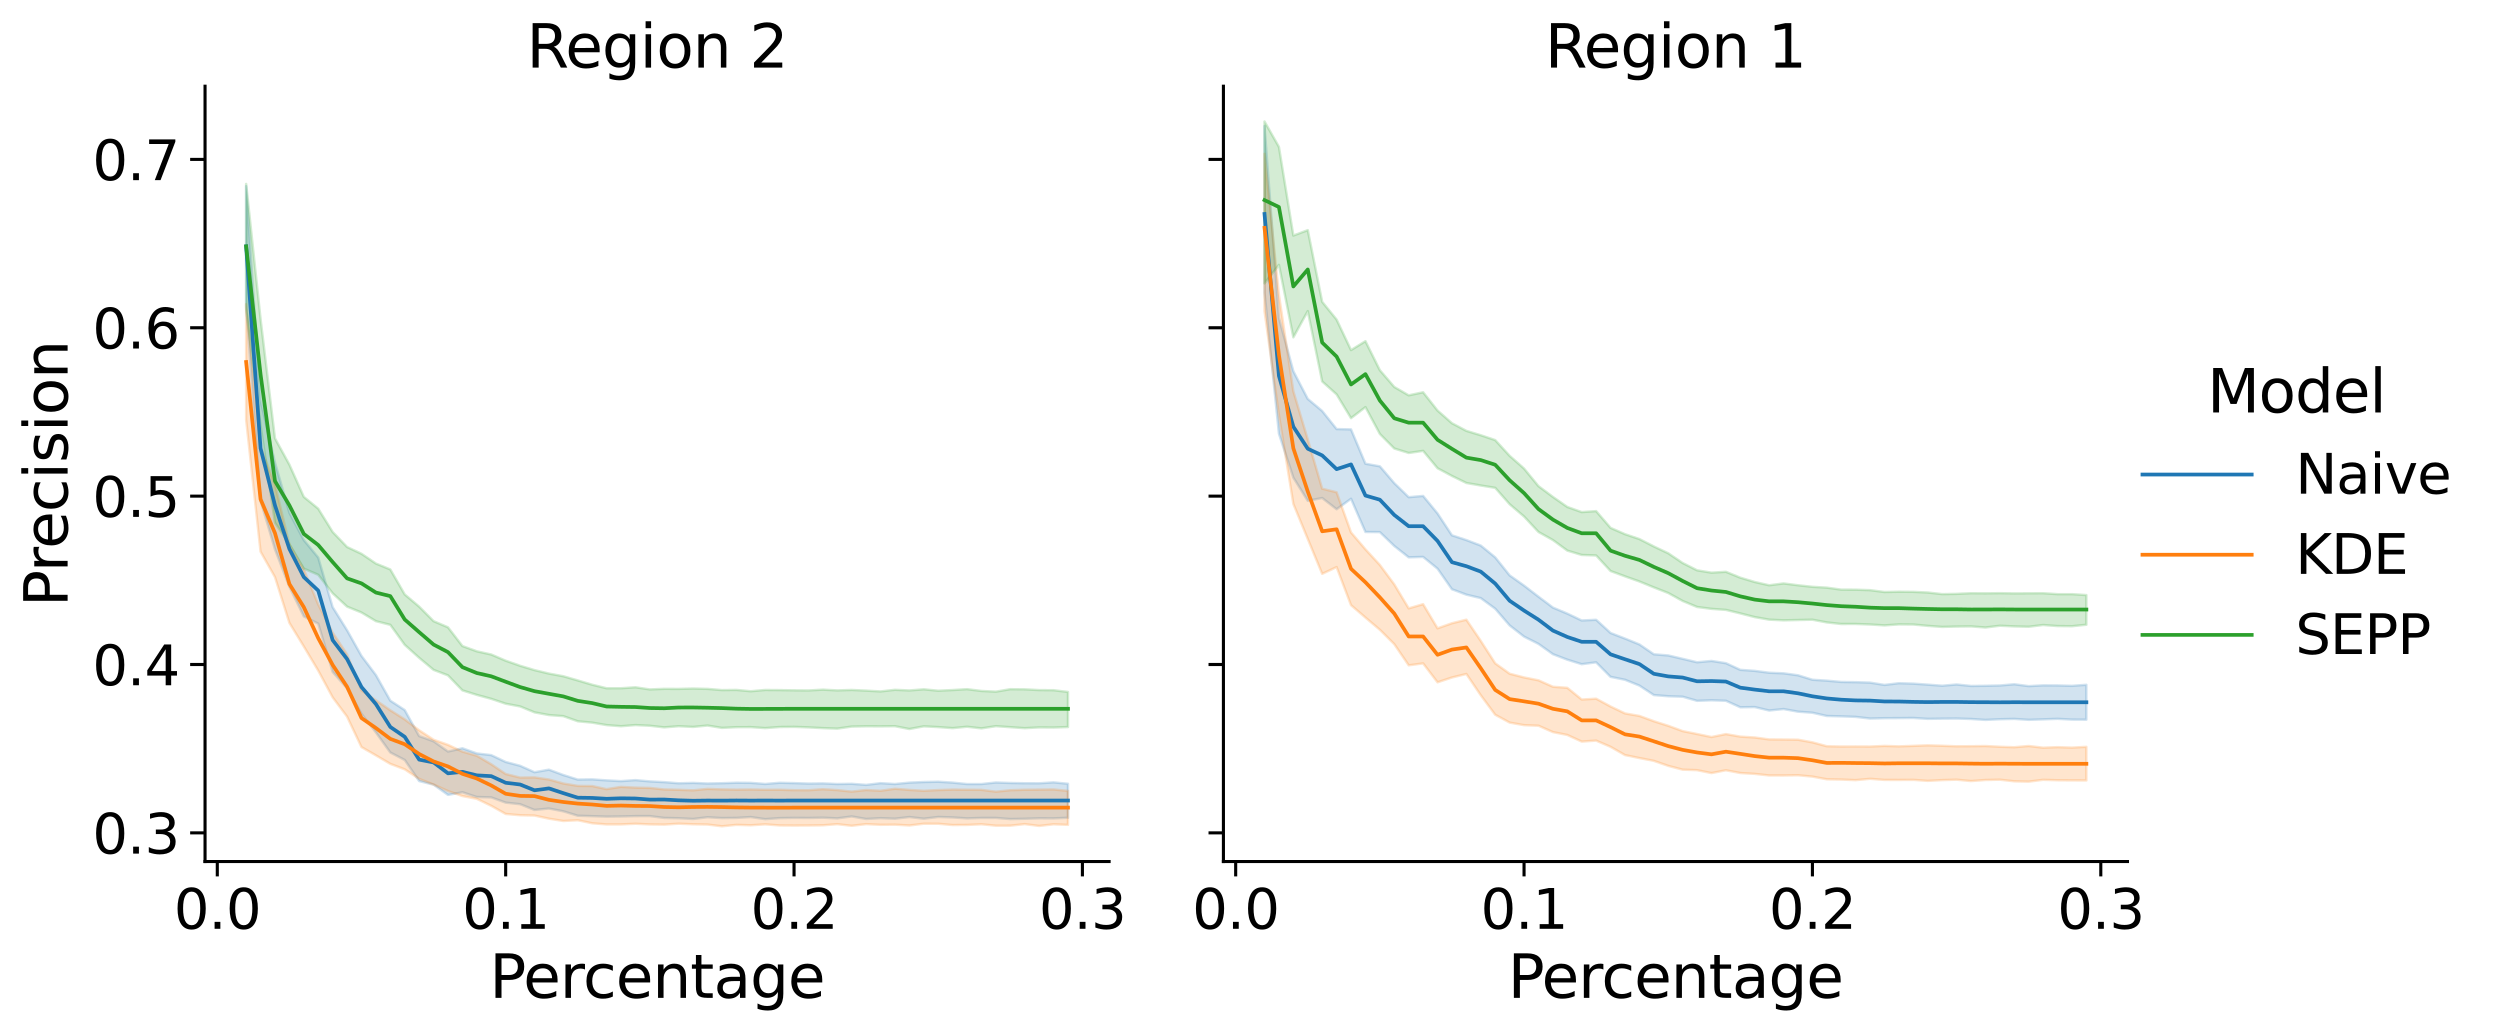 <?xml version="1.0" encoding="utf-8" standalone="no"?>
<!DOCTYPE svg PUBLIC "-//W3C//DTD SVG 1.1//EN"
  "http://www.w3.org/Graphics/SVG/1.1/DTD/svg11.dtd">
<svg xmlns:xlink="http://www.w3.org/1999/xlink" width="805.59pt" height="332.733pt" viewBox="0 0 805.59 332.733" xmlns="http://www.w3.org/2000/svg" version="1.1">
 <defs>
  <style type="text/css">*{stroke-linejoin: round; stroke-linecap: butt}</style>
 </defs>
 <g id="figure_1">
  <g id="patch_1">
   <path d="M 0 332.733 
L 805.59 332.733 
L 805.59 0 
L 0 0 
z
" style="fill: #ffffff"/>
  </g>
  <g id="axes_1">
   <g id="patch_2">
    <path d="M 66.072 277.617 
L 357.388 277.617 
L 357.388 27.789 
L 66.072 27.789 
z
" style="fill: #ffffff"/>
   </g>
   <g id="PolyCollection_1">
    <defs>
     <path id="m82af94e6f6" d="M 79.313 -272.74 
L 79.313 -233.97 
L 83.959 -171.371 
L 88.606 -155.721 
L 93.252 -143.649 
L 97.898 -134.11 
L 102.544 -131.762 
L 107.19 -116.224 
L 111.837 -110.921 
L 116.483 -102.726 
L 121.129 -96.713 
L 125.775 -90.253 
L 130.421 -87.834 
L 135.068 -81.047 
L 139.714 -79.887 
L 144.36 -76.592 
L 149.006 -77.441 
L 153.652 -75.901 
L 158.299 -75.78 
L 162.945 -74.099 
L 167.591 -73.59 
L 172.237 -71.736 
L 176.883 -72.199 
L 181.53 -71.299 
L 186.176 -69.874 
L 190.822 -69.733 
L 195.468 -69.59 
L 200.114 -69.642 
L 204.761 -69.747 
L 209.407 -69.754 
L 214.053 -69.165 
L 218.699 -69.07 
L 223.345 -68.828 
L 227.992 -69.391 
L 232.638 -69.123 
L 237.284 -69.174 
L 241.93 -69.45 
L 246.576 -68.773 
L 251.223 -69.108 
L 255.869 -69.185 
L 260.515 -69.155 
L 265.161 -69.244 
L 269.807 -69.024 
L 274.454 -69.644 
L 279.1 -68.83 
L 283.746 -69.094 
L 288.392 -68.917 
L 293.038 -69.455 
L 297.685 -68.92 
L 302.331 -69.473 
L 306.977 -69.329 
L 311.623 -69.02 
L 316.269 -69.163 
L 320.916 -69.169 
L 325.562 -68.797 
L 330.208 -68.897 
L 334.854 -69.046 
L 339.5 -69.023 
L 344.146 -69.217 
L 344.146 -80.176 
L 344.146 -80.176 
L 339.5 -80.622 
L 334.854 -80.329 
L 330.208 -80.344 
L 325.562 -80.43 
L 320.916 -80.58 
L 316.269 -80.09 
L 311.623 -80.083 
L 306.977 -80.545 
L 302.331 -80.839 
L 297.685 -80.741 
L 293.038 -80.543 
L 288.392 -80.096 
L 283.746 -80.365 
L 279.1 -79.815 
L 274.454 -80.164 
L 269.807 -80.095 
L 265.161 -80.293 
L 260.515 -80.233 
L 255.869 -80.39 
L 251.223 -80.496 
L 246.576 -80.11 
L 241.93 -80.47 
L 237.284 -80.513 
L 232.638 -80.354 
L 227.992 -80.259 
L 223.345 -80.457 
L 218.699 -80.333 
L 214.053 -80.702 
L 209.407 -80.943 
L 204.761 -81.351 
L 200.114 -81.028 
L 195.468 -81.271 
L 190.822 -81.591 
L 186.176 -81.524 
L 181.53 -82.987 
L 176.883 -84.72 
L 172.237 -83.896 
L 167.591 -85.972 
L 162.945 -87.199 
L 158.299 -89.405 
L 153.652 -89.945 
L 149.006 -91.609 
L 144.36 -90.56 
L 139.714 -93.861 
L 135.068 -95.539 
L 130.421 -103.91 
L 125.775 -106.946 
L 121.129 -115.201 
L 116.483 -121.36 
L 111.837 -129.643 
L 107.19 -137.091 
L 102.544 -153.06 
L 97.898 -158.702 
L 93.252 -167.503 
L 88.606 -183.676 
L 83.959 -203.664 
L 79.313 -272.74 
z
" style="stroke: #1f77b4; stroke-opacity: 0.2; stroke-width: 0.8"/>
    </defs>
    <g clip-path="url(#pc1f028ae86)">
     <use xlink:href="#m82af94e6f6" x="0" y="332.733" style="fill: #1f77b4; fill-opacity: 0.2; stroke: #1f77b4; stroke-opacity: 0.2; stroke-width: 0.8"/>
    </g>
   </g>
   <g id="PolyCollection_2">
    <defs>
     <path id="m2c1d869d81" d="M 79.313 -234.715 
L 79.313 -197.454 
L 83.959 -154.976 
L 88.606 -146.769 
L 93.252 -132.023 
L 97.898 -124.422 
L 102.544 -116.645 
L 107.19 -108.027 
L 111.837 -101.813 
L 116.483 -91.995 
L 121.129 -89.32 
L 125.775 -86.582 
L 130.421 -84.823 
L 135.068 -81.764 
L 139.714 -79.933 
L 144.36 -77.837 
L 149.006 -76.216 
L 153.652 -75.31 
L 158.299 -73.062 
L 162.945 -70.445 
L 167.591 -70.036 
L 172.237 -69.931 
L 176.883 -68.922 
L 181.53 -68.182 
L 186.176 -68.42 
L 190.822 -67.448 
L 195.468 -67.074 
L 200.114 -67.078 
L 204.761 -67.286 
L 209.407 -67.074 
L 214.053 -67.014 
L 218.699 -67.308 
L 223.345 -67.122 
L 227.992 -67.035 
L 232.638 -66.471 
L 237.284 -66.935 
L 241.93 -66.798 
L 246.576 -67.103 
L 251.223 -66.748 
L 255.869 -66.711 
L 260.515 -66.735 
L 265.161 -66.791 
L 269.807 -67.157 
L 274.454 -66.633 
L 279.1 -67.172 
L 283.746 -66.949 
L 288.392 -66.997 
L 293.038 -66.736 
L 297.685 -67.298 
L 302.331 -67.29 
L 306.977 -66.875 
L 311.623 -66.914 
L 316.269 -67.122 
L 320.916 -66.667 
L 325.562 -66.672 
L 330.208 -67.177 
L 334.854 -66.584 
L 339.5 -67.116 
L 344.146 -66.939 
L 344.146 -77.882 
L 344.146 -77.882 
L 339.5 -78.33 
L 334.854 -78.279 
L 330.208 -78.242 
L 325.562 -78.098 
L 320.916 -77.622 
L 316.269 -78.212 
L 311.623 -78.249 
L 306.977 -78.283 
L 302.331 -78.148 
L 297.685 -77.91 
L 293.038 -78.193 
L 288.392 -78.556 
L 283.746 -77.912 
L 279.1 -78.157 
L 274.454 -77.643 
L 269.807 -78.133 
L 265.161 -78.406 
L 260.515 -78.09 
L 255.869 -78.119 
L 251.223 -78.247 
L 246.576 -78.234 
L 241.93 -78.316 
L 237.284 -78.263 
L 232.638 -78.353 
L 227.992 -78.52 
L 223.345 -78.06 
L 218.699 -78.232 
L 214.053 -78.331 
L 209.407 -78.838 
L 204.761 -78.926 
L 200.114 -79.172 
L 195.468 -78.441 
L 190.822 -79.442 
L 186.176 -79.496 
L 181.53 -80.253 
L 176.883 -81.547 
L 172.237 -82.216 
L 167.591 -82.168 
L 162.945 -83.317 
L 158.299 -86.454 
L 153.652 -89.189 
L 149.006 -90.529 
L 144.36 -92.71 
L 139.714 -94.36 
L 135.068 -97.401 
L 130.421 -100.907 
L 125.775 -103.85 
L 121.129 -107.073 
L 116.483 -110.263 
L 111.837 -121.855 
L 107.19 -128.893 
L 102.544 -137.942 
L 97.898 -149.269 
L 93.252 -157.361 
L 88.606 -176.597 
L 83.959 -188.76 
L 79.313 -234.715 
z
" style="stroke: #ff7f0e; stroke-opacity: 0.2; stroke-width: 0.8"/>
    </defs>
    <g clip-path="url(#pc1f028ae86)">
     <use xlink:href="#m2c1d869d81" x="0" y="332.733" style="fill: #ff7f0e; fill-opacity: 0.2; stroke: #ff7f0e; stroke-opacity: 0.2; stroke-width: 0.8"/>
    </g>
   </g>
   <g id="PolyCollection_3">
    <defs>
     <path id="mac19a28496" d="M 79.313 -273.467 
L 79.313 -233.225 
L 83.959 -195.715 
L 88.606 -164.291 
L 93.252 -157.361 
L 97.898 -149.511 
L 102.544 -147.518 
L 107.19 -141.562 
L 111.837 -137.252 
L 116.483 -135.352 
L 121.129 -132.573 
L 125.775 -131.386 
L 130.421 -124.939 
L 135.068 -120.759 
L 139.714 -116.876 
L 144.36 -115.097 
L 149.006 -110.27 
L 153.652 -108.808 
L 158.299 -107.543 
L 162.945 -105.972 
L 167.591 -105.089 
L 172.237 -103.189 
L 176.883 -102.311 
L 181.53 -101.962 
L 186.176 -100.313 
L 190.822 -99.876 
L 195.468 -99.082 
L 200.114 -98.716 
L 204.761 -99.089 
L 209.407 -98.87 
L 214.053 -98.348 
L 218.699 -98.72 
L 223.345 -98.489 
L 227.992 -98.938 
L 232.638 -98.182 
L 237.284 -98.404 
L 241.93 -98.426 
L 246.576 -98.115 
L 251.223 -98.458 
L 255.869 -98.511 
L 260.515 -98.347 
L 265.161 -98.108 
L 269.807 -97.945 
L 274.454 -98.606 
L 279.1 -98.694 
L 283.746 -98.675 
L 288.392 -98.725 
L 293.038 -97.815 
L 297.685 -98.682 
L 302.331 -98.439 
L 306.977 -98.106 
L 311.623 -98.55 
L 316.269 -98.025 
L 320.916 -98.734 
L 325.562 -98.41 
L 330.208 -98.092 
L 334.854 -98.337 
L 339.5 -98.297 
L 344.146 -98.45 
L 344.146 -109.763 
L 344.146 -109.763 
L 339.5 -110.324 
L 334.854 -110.365 
L 330.208 -110.606 
L 325.562 -110.652 
L 320.916 -109.855 
L 316.269 -110.08 
L 311.623 -110.655 
L 306.977 -110.379 
L 302.331 -110.159 
L 297.685 -110.61 
L 293.038 -110.244 
L 288.392 -110.452 
L 283.746 -109.93 
L 279.1 -110.187 
L 274.454 -110.406 
L 269.807 -110.262 
L 265.161 -110.504 
L 260.515 -110.241 
L 255.869 -110.286 
L 251.223 -110.361 
L 246.576 -110.402 
L 241.93 -109.991 
L 237.284 -110.418 
L 232.638 -110.361 
L 227.992 -110.75 
L 223.345 -110.856 
L 218.699 -110.747 
L 214.053 -110.766 
L 209.407 -110.577 
L 204.761 -111.263 
L 200.114 -110.956 
L 195.468 -110.949 
L 190.822 -112.092 
L 186.176 -113.473 
L 181.53 -114.821 
L 176.883 -115.686 
L 172.237 -116.801 
L 167.591 -118.195 
L 162.945 -119.835 
L 158.299 -121.824 
L 153.652 -122.855 
L 149.006 -124.549 
L 144.36 -130.586 
L 139.714 -132.573 
L 135.068 -137.249 
L 130.421 -141.175 
L 125.775 -149.234 
L 121.129 -151.137 
L 116.483 -154.284 
L 111.837 -156.467 
L 107.19 -161.315 
L 102.544 -168.821 
L 97.898 -172.613 
L 93.252 -183.004 
L 88.606 -191.492 
L 83.959 -229.995 
L 79.313 -273.467 
z
" style="stroke: #2ca02c; stroke-opacity: 0.2; stroke-width: 0.8"/>
    </defs>
    <g clip-path="url(#pc1f028ae86)">
     <use xlink:href="#mac19a28496" x="0" y="332.733" style="fill: #2ca02c; fill-opacity: 0.2; stroke: #2ca02c; stroke-opacity: 0.2; stroke-width: 0.8"/>
    </g>
   </g>
   <g id="matplotlib.axis_1">
    <g id="xtick_1">
     <g id="line2d_1">
      <defs>
       <path id="m3daa9a5c54" d="M 0 0 
L 0 4.8 
" style="stroke: #000000"/>
      </defs>
      <g>
       <use xlink:href="#m3daa9a5c54" x="70.021" y="277.617" style="stroke: #000000"/>
      </g>
     </g>
     <g id="text_1">
      <!-- 0.0 -->
      <g transform="translate(56.026 299.29) scale(0.176 -0.176)">
       <defs>
        <path id="DejaVuSans-30" d="M 2034 4250 
Q 1547 4250 1301 3770 
Q 1056 3291 1056 2328 
Q 1056 1369 1301 889 
Q 1547 409 2034 409 
Q 2525 409 2770 889 
Q 3016 1369 3016 2328 
Q 3016 3291 2770 3770 
Q 2525 4250 2034 4250 
z
M 2034 4750 
Q 2819 4750 3233 4129 
Q 3647 3509 3647 2328 
Q 3647 1150 3233 529 
Q 2819 -91 2034 -91 
Q 1250 -91 836 529 
Q 422 1150 422 2328 
Q 422 3509 836 4129 
Q 1250 4750 2034 4750 
z
" transform="scale(0.016)"/>
        <path id="DejaVuSans-2e" d="M 684 794 
L 1344 794 
L 1344 0 
L 684 0 
L 684 794 
z
" transform="scale(0.016)"/>
       </defs>
       <use xlink:href="#DejaVuSans-30"/>
       <use xlink:href="#DejaVuSans-2e" x="63.623"/>
       <use xlink:href="#DejaVuSans-30" x="95.41"/>
      </g>
     </g>
    </g>
    <g id="xtick_2">
     <g id="line2d_2">
      <g>
       <use xlink:href="#m3daa9a5c54" x="162.945" y="277.617" style="stroke: #000000"/>
      </g>
     </g>
     <g id="text_2">
      <!-- 0.1 -->
      <g transform="translate(148.95 299.29) scale(0.176 -0.176)">
       <defs>
        <path id="DejaVuSans-31" d="M 794 531 
L 1825 531 
L 1825 4091 
L 703 3866 
L 703 4441 
L 1819 4666 
L 2450 4666 
L 2450 531 
L 3481 531 
L 3481 0 
L 794 0 
L 794 531 
z
" transform="scale(0.016)"/>
       </defs>
       <use xlink:href="#DejaVuSans-30"/>
       <use xlink:href="#DejaVuSans-2e" x="63.623"/>
       <use xlink:href="#DejaVuSans-31" x="95.41"/>
      </g>
     </g>
    </g>
    <g id="xtick_3">
     <g id="line2d_3">
      <g>
       <use xlink:href="#m3daa9a5c54" x="255.869" y="277.617" style="stroke: #000000"/>
      </g>
     </g>
     <g id="text_3">
      <!-- 0.2 -->
      <g transform="translate(241.874 299.29) scale(0.176 -0.176)">
       <defs>
        <path id="DejaVuSans-32" d="M 1228 531 
L 3431 531 
L 3431 0 
L 469 0 
L 469 531 
Q 828 903 1448 1529 
Q 2069 2156 2228 2338 
Q 2531 2678 2651 2914 
Q 2772 3150 2772 3378 
Q 2772 3750 2511 3984 
Q 2250 4219 1831 4219 
Q 1534 4219 1204 4116 
Q 875 4013 500 3803 
L 500 4441 
Q 881 4594 1212 4672 
Q 1544 4750 1819 4750 
Q 2544 4750 2975 4387 
Q 3406 4025 3406 3419 
Q 3406 3131 3298 2873 
Q 3191 2616 2906 2266 
Q 2828 2175 2409 1742 
Q 1991 1309 1228 531 
z
" transform="scale(0.016)"/>
       </defs>
       <use xlink:href="#DejaVuSans-30"/>
       <use xlink:href="#DejaVuSans-2e" x="63.623"/>
       <use xlink:href="#DejaVuSans-32" x="95.41"/>
      </g>
     </g>
    </g>
    <g id="xtick_4">
     <g id="line2d_4">
      <g>
       <use xlink:href="#m3daa9a5c54" x="348.793" y="277.617" style="stroke: #000000"/>
      </g>
     </g>
     <g id="text_4">
      <!-- 0.3 -->
      <g transform="translate(334.798 299.29) scale(0.176 -0.176)">
       <defs>
        <path id="DejaVuSans-33" d="M 2597 2516 
Q 3050 2419 3304 2112 
Q 3559 1806 3559 1356 
Q 3559 666 3084 287 
Q 2609 -91 1734 -91 
Q 1441 -91 1130 -33 
Q 819 25 488 141 
L 488 750 
Q 750 597 1062 519 
Q 1375 441 1716 441 
Q 2309 441 2620 675 
Q 2931 909 2931 1356 
Q 2931 1769 2642 2001 
Q 2353 2234 1838 2234 
L 1294 2234 
L 1294 2753 
L 1863 2753 
Q 2328 2753 2575 2939 
Q 2822 3125 2822 3475 
Q 2822 3834 2567 4026 
Q 2313 4219 1838 4219 
Q 1578 4219 1281 4162 
Q 984 4106 628 3988 
L 628 4550 
Q 988 4650 1302 4700 
Q 1616 4750 1894 4750 
Q 2613 4750 3031 4423 
Q 3450 4097 3450 3541 
Q 3450 3153 3228 2886 
Q 3006 2619 2597 2516 
z
" transform="scale(0.016)"/>
       </defs>
       <use xlink:href="#DejaVuSans-30"/>
       <use xlink:href="#DejaVuSans-2e" x="63.623"/>
       <use xlink:href="#DejaVuSans-33" x="95.41"/>
      </g>
     </g>
    </g>
    <g id="text_5">
     <!-- Percentage -->
     <g transform="translate(157.734 321.539) scale(0.192 -0.192)">
      <defs>
       <path id="DejaVuSans-50" d="M 1259 4147 
L 1259 2394 
L 2053 2394 
Q 2494 2394 2734 2622 
Q 2975 2850 2975 3272 
Q 2975 3691 2734 3919 
Q 2494 4147 2053 4147 
L 1259 4147 
z
M 628 4666 
L 2053 4666 
Q 2838 4666 3239 4311 
Q 3641 3956 3641 3272 
Q 3641 2581 3239 2228 
Q 2838 1875 2053 1875 
L 1259 1875 
L 1259 0 
L 628 0 
L 628 4666 
z
" transform="scale(0.016)"/>
       <path id="DejaVuSans-65" d="M 3597 1894 
L 3597 1613 
L 953 1613 
Q 991 1019 1311 708 
Q 1631 397 2203 397 
Q 2534 397 2845 478 
Q 3156 559 3463 722 
L 3463 178 
Q 3153 47 2828 -22 
Q 2503 -91 2169 -91 
Q 1331 -91 842 396 
Q 353 884 353 1716 
Q 353 2575 817 3079 
Q 1281 3584 2069 3584 
Q 2775 3584 3186 3129 
Q 3597 2675 3597 1894 
z
M 3022 2063 
Q 3016 2534 2758 2815 
Q 2500 3097 2075 3097 
Q 1594 3097 1305 2825 
Q 1016 2553 972 2059 
L 3022 2063 
z
" transform="scale(0.016)"/>
       <path id="DejaVuSans-72" d="M 2631 2963 
Q 2534 3019 2420 3045 
Q 2306 3072 2169 3072 
Q 1681 3072 1420 2755 
Q 1159 2438 1159 1844 
L 1159 0 
L 581 0 
L 581 3500 
L 1159 3500 
L 1159 2956 
Q 1341 3275 1631 3429 
Q 1922 3584 2338 3584 
Q 2397 3584 2469 3576 
Q 2541 3569 2628 3553 
L 2631 2963 
z
" transform="scale(0.016)"/>
       <path id="DejaVuSans-63" d="M 3122 3366 
L 3122 2828 
Q 2878 2963 2633 3030 
Q 2388 3097 2138 3097 
Q 1578 3097 1268 2742 
Q 959 2388 959 1747 
Q 959 1106 1268 751 
Q 1578 397 2138 397 
Q 2388 397 2633 464 
Q 2878 531 3122 666 
L 3122 134 
Q 2881 22 2623 -34 
Q 2366 -91 2075 -91 
Q 1284 -91 818 406 
Q 353 903 353 1747 
Q 353 2603 823 3093 
Q 1294 3584 2113 3584 
Q 2378 3584 2631 3529 
Q 2884 3475 3122 3366 
z
" transform="scale(0.016)"/>
       <path id="DejaVuSans-6e" d="M 3513 2113 
L 3513 0 
L 2938 0 
L 2938 2094 
Q 2938 2591 2744 2837 
Q 2550 3084 2163 3084 
Q 1697 3084 1428 2787 
Q 1159 2491 1159 1978 
L 1159 0 
L 581 0 
L 581 3500 
L 1159 3500 
L 1159 2956 
Q 1366 3272 1645 3428 
Q 1925 3584 2291 3584 
Q 2894 3584 3203 3211 
Q 3513 2838 3513 2113 
z
" transform="scale(0.016)"/>
       <path id="DejaVuSans-74" d="M 1172 4494 
L 1172 3500 
L 2356 3500 
L 2356 3053 
L 1172 3053 
L 1172 1153 
Q 1172 725 1289 603 
Q 1406 481 1766 481 
L 2356 481 
L 2356 0 
L 1766 0 
Q 1100 0 847 248 
Q 594 497 594 1153 
L 594 3053 
L 172 3053 
L 172 3500 
L 594 3500 
L 594 4494 
L 1172 4494 
z
" transform="scale(0.016)"/>
       <path id="DejaVuSans-61" d="M 2194 1759 
Q 1497 1759 1228 1600 
Q 959 1441 959 1056 
Q 959 750 1161 570 
Q 1363 391 1709 391 
Q 2188 391 2477 730 
Q 2766 1069 2766 1631 
L 2766 1759 
L 2194 1759 
z
M 3341 1997 
L 3341 0 
L 2766 0 
L 2766 531 
Q 2569 213 2275 61 
Q 1981 -91 1556 -91 
Q 1019 -91 701 211 
Q 384 513 384 1019 
Q 384 1609 779 1909 
Q 1175 2209 1959 2209 
L 2766 2209 
L 2766 2266 
Q 2766 2663 2505 2880 
Q 2244 3097 1772 3097 
Q 1472 3097 1187 3025 
Q 903 2953 641 2809 
L 641 3341 
Q 956 3463 1253 3523 
Q 1550 3584 1831 3584 
Q 2591 3584 2966 3190 
Q 3341 2797 3341 1997 
z
" transform="scale(0.016)"/>
       <path id="DejaVuSans-67" d="M 2906 1791 
Q 2906 2416 2648 2759 
Q 2391 3103 1925 3103 
Q 1463 3103 1205 2759 
Q 947 2416 947 1791 
Q 947 1169 1205 825 
Q 1463 481 1925 481 
Q 2391 481 2648 825 
Q 2906 1169 2906 1791 
z
M 3481 434 
Q 3481 -459 3084 -895 
Q 2688 -1331 1869 -1331 
Q 1566 -1331 1297 -1286 
Q 1028 -1241 775 -1147 
L 775 -588 
Q 1028 -725 1275 -790 
Q 1522 -856 1778 -856 
Q 2344 -856 2625 -561 
Q 2906 -266 2906 331 
L 2906 616 
Q 2728 306 2450 153 
Q 2172 0 1784 0 
Q 1141 0 747 490 
Q 353 981 353 1791 
Q 353 2603 747 3093 
Q 1141 3584 1784 3584 
Q 2172 3584 2450 3431 
Q 2728 3278 2906 2969 
L 2906 3500 
L 3481 3500 
L 3481 434 
z
" transform="scale(0.016)"/>
      </defs>
      <use xlink:href="#DejaVuSans-50"/>
      <use xlink:href="#DejaVuSans-65" x="56.678"/>
      <use xlink:href="#DejaVuSans-72" x="118.201"/>
      <use xlink:href="#DejaVuSans-63" x="157.064"/>
      <use xlink:href="#DejaVuSans-65" x="212.045"/>
      <use xlink:href="#DejaVuSans-6e" x="273.568"/>
      <use xlink:href="#DejaVuSans-74" x="336.947"/>
      <use xlink:href="#DejaVuSans-61" x="376.156"/>
      <use xlink:href="#DejaVuSans-67" x="437.436"/>
      <use xlink:href="#DejaVuSans-65" x="500.912"/>
     </g>
    </g>
   </g>
   <g id="matplotlib.axis_2">
    <g id="ytick_1">
     <g id="line2d_5">
      <defs>
       <path id="m4fb46cde2c" d="M 0 0 
L -4.8 0 
" style="stroke: #000000"/>
      </defs>
      <g>
       <use xlink:href="#m4fb46cde2c" x="66.072" y="268.376" style="stroke: #000000"/>
      </g>
     </g>
     <g id="text_6">
      <!-- 0.3 -->
      <g transform="translate(29.782 275.062) scale(0.176 -0.176)">
       <use xlink:href="#DejaVuSans-30"/>
       <use xlink:href="#DejaVuSans-2e" x="63.623"/>
       <use xlink:href="#DejaVuSans-33" x="95.41"/>
      </g>
     </g>
    </g>
    <g id="ytick_2">
     <g id="line2d_6">
      <g>
       <use xlink:href="#m4fb46cde2c" x="66.072" y="214.123" style="stroke: #000000"/>
      </g>
     </g>
     <g id="text_7">
      <!-- 0.4 -->
      <g transform="translate(29.782 220.81) scale(0.176 -0.176)">
       <defs>
        <path id="DejaVuSans-34" d="M 2419 4116 
L 825 1625 
L 2419 1625 
L 2419 4116 
z
M 2253 4666 
L 3047 4666 
L 3047 1625 
L 3713 1625 
L 3713 1100 
L 3047 1100 
L 3047 0 
L 2419 0 
L 2419 1100 
L 313 1100 
L 313 1709 
L 2253 4666 
z
" transform="scale(0.016)"/>
       </defs>
       <use xlink:href="#DejaVuSans-30"/>
       <use xlink:href="#DejaVuSans-2e" x="63.623"/>
       <use xlink:href="#DejaVuSans-34" x="95.41"/>
      </g>
     </g>
    </g>
    <g id="ytick_3">
     <g id="line2d_7">
      <g>
       <use xlink:href="#m4fb46cde2c" x="66.072" y="159.871" style="stroke: #000000"/>
      </g>
     </g>
     <g id="text_8">
      <!-- 0.5 -->
      <g transform="translate(29.782 166.558) scale(0.176 -0.176)">
       <defs>
        <path id="DejaVuSans-35" d="M 691 4666 
L 3169 4666 
L 3169 4134 
L 1269 4134 
L 1269 2991 
Q 1406 3038 1543 3061 
Q 1681 3084 1819 3084 
Q 2600 3084 3056 2656 
Q 3513 2228 3513 1497 
Q 3513 744 3044 326 
Q 2575 -91 1722 -91 
Q 1428 -91 1123 -41 
Q 819 9 494 109 
L 494 744 
Q 775 591 1075 516 
Q 1375 441 1709 441 
Q 2250 441 2565 725 
Q 2881 1009 2881 1497 
Q 2881 1984 2565 2268 
Q 2250 2553 1709 2553 
Q 1456 2553 1204 2497 
Q 953 2441 691 2322 
L 691 4666 
z
" transform="scale(0.016)"/>
       </defs>
       <use xlink:href="#DejaVuSans-30"/>
       <use xlink:href="#DejaVuSans-2e" x="63.623"/>
       <use xlink:href="#DejaVuSans-35" x="95.41"/>
      </g>
     </g>
    </g>
    <g id="ytick_4">
     <g id="line2d_8">
      <g>
       <use xlink:href="#m4fb46cde2c" x="66.072" y="105.619" style="stroke: #000000"/>
      </g>
     </g>
     <g id="text_9">
      <!-- 0.6 -->
      <g transform="translate(29.782 112.305) scale(0.176 -0.176)">
       <defs>
        <path id="DejaVuSans-36" d="M 2113 2584 
Q 1688 2584 1439 2293 
Q 1191 2003 1191 1497 
Q 1191 994 1439 701 
Q 1688 409 2113 409 
Q 2538 409 2786 701 
Q 3034 994 3034 1497 
Q 3034 2003 2786 2293 
Q 2538 2584 2113 2584 
z
M 3366 4563 
L 3366 3988 
Q 3128 4100 2886 4159 
Q 2644 4219 2406 4219 
Q 1781 4219 1451 3797 
Q 1122 3375 1075 2522 
Q 1259 2794 1537 2939 
Q 1816 3084 2150 3084 
Q 2853 3084 3261 2657 
Q 3669 2231 3669 1497 
Q 3669 778 3244 343 
Q 2819 -91 2113 -91 
Q 1303 -91 875 529 
Q 447 1150 447 2328 
Q 447 3434 972 4092 
Q 1497 4750 2381 4750 
Q 2619 4750 2861 4703 
Q 3103 4656 3366 4563 
z
" transform="scale(0.016)"/>
       </defs>
       <use xlink:href="#DejaVuSans-30"/>
       <use xlink:href="#DejaVuSans-2e" x="63.623"/>
       <use xlink:href="#DejaVuSans-36" x="95.41"/>
      </g>
     </g>
    </g>
    <g id="ytick_5">
     <g id="line2d_9">
      <g>
       <use xlink:href="#m4fb46cde2c" x="66.072" y="51.366" style="stroke: #000000"/>
      </g>
     </g>
     <g id="text_10">
      <!-- 0.7 -->
      <g transform="translate(29.782 58.053) scale(0.176 -0.176)">
       <defs>
        <path id="DejaVuSans-37" d="M 525 4666 
L 3525 4666 
L 3525 4397 
L 1831 0 
L 1172 0 
L 2766 4134 
L 525 4134 
L 525 4666 
z
" transform="scale(0.016)"/>
       </defs>
       <use xlink:href="#DejaVuSans-30"/>
       <use xlink:href="#DejaVuSans-2e" x="63.623"/>
       <use xlink:href="#DejaVuSans-37" x="95.41"/>
      </g>
     </g>
    </g>
    <g id="text_11">
     <!-- Precision -->
     <g transform="translate(21.789 195.532) rotate(-90) scale(0.192 -0.192)">
      <defs>
       <path id="DejaVuSans-69" d="M 603 3500 
L 1178 3500 
L 1178 0 
L 603 0 
L 603 3500 
z
M 603 4863 
L 1178 4863 
L 1178 4134 
L 603 4134 
L 603 4863 
z
" transform="scale(0.016)"/>
       <path id="DejaVuSans-73" d="M 2834 3397 
L 2834 2853 
Q 2591 2978 2328 3040 
Q 2066 3103 1784 3103 
Q 1356 3103 1142 2972 
Q 928 2841 928 2578 
Q 928 2378 1081 2264 
Q 1234 2150 1697 2047 
L 1894 2003 
Q 2506 1872 2764 1633 
Q 3022 1394 3022 966 
Q 3022 478 2636 193 
Q 2250 -91 1575 -91 
Q 1294 -91 989 -36 
Q 684 19 347 128 
L 347 722 
Q 666 556 975 473 
Q 1284 391 1588 391 
Q 1994 391 2212 530 
Q 2431 669 2431 922 
Q 2431 1156 2273 1281 
Q 2116 1406 1581 1522 
L 1381 1569 
Q 847 1681 609 1914 
Q 372 2147 372 2553 
Q 372 3047 722 3315 
Q 1072 3584 1716 3584 
Q 2034 3584 2315 3537 
Q 2597 3491 2834 3397 
z
" transform="scale(0.016)"/>
       <path id="DejaVuSans-6f" d="M 1959 3097 
Q 1497 3097 1228 2736 
Q 959 2375 959 1747 
Q 959 1119 1226 758 
Q 1494 397 1959 397 
Q 2419 397 2687 759 
Q 2956 1122 2956 1747 
Q 2956 2369 2687 2733 
Q 2419 3097 1959 3097 
z
M 1959 3584 
Q 2709 3584 3137 3096 
Q 3566 2609 3566 1747 
Q 3566 888 3137 398 
Q 2709 -91 1959 -91 
Q 1206 -91 779 398 
Q 353 888 353 1747 
Q 353 2609 779 3096 
Q 1206 3584 1959 3584 
z
" transform="scale(0.016)"/>
      </defs>
      <use xlink:href="#DejaVuSans-50"/>
      <use xlink:href="#DejaVuSans-72" x="58.553"/>
      <use xlink:href="#DejaVuSans-65" x="97.416"/>
      <use xlink:href="#DejaVuSans-63" x="158.939"/>
      <use xlink:href="#DejaVuSans-69" x="213.92"/>
      <use xlink:href="#DejaVuSans-73" x="241.703"/>
      <use xlink:href="#DejaVuSans-69" x="293.803"/>
      <use xlink:href="#DejaVuSans-6f" x="321.586"/>
      <use xlink:href="#DejaVuSans-6e" x="382.768"/>
     </g>
    </g>
   </g>
   <g id="line2d_10">
    <path d="M 79.313 79.387 
L 83.959 144.47 
L 88.606 162.852 
L 93.252 176.862 
L 97.898 185.954 
L 102.544 190.319 
L 107.19 206.261 
L 111.837 212.368 
L 116.483 221.393 
L 121.129 226.881 
L 125.775 234.254 
L 130.421 237.436 
L 135.068 244.777 
L 139.714 245.684 
L 144.36 249.196 
L 149.006 248.714 
L 153.652 249.851 
L 158.299 250.102 
L 162.945 252.235 
L 167.591 252.793 
L 172.237 254.658 
L 176.883 254.048 
L 181.53 255.583 
L 186.176 257.046 
L 190.822 257.12 
L 195.468 257.401 
L 200.114 257.24 
L 204.761 257.305 
L 209.407 257.661 
L 214.053 257.637 
L 218.699 257.894 
L 223.345 258.027 
L 227.992 257.965 
L 232.638 257.992 
L 237.284 257.947 
L 241.93 257.978 
L 246.576 257.96 
L 251.223 257.979 
L 255.869 257.96 
L 260.515 257.96 
L 265.161 257.96 
L 269.807 257.96 
L 274.454 257.96 
L 279.1 257.96 
L 283.746 257.96 
L 288.392 257.96 
L 293.038 257.96 
L 297.685 257.96 
L 302.331 257.96 
L 306.977 257.96 
L 311.623 257.96 
L 316.269 257.96 
L 320.916 257.96 
L 325.562 257.96 
L 330.208 257.96 
L 334.854 257.96 
L 339.5 257.96 
L 344.146 257.96 
" clip-path="url(#pc1f028ae86)" style="fill: none; stroke: #1f77b4; stroke-width: 1.2; stroke-linecap: square"/>
   </g>
   <g id="line2d_11">
    <path d="M 79.313 116.648 
L 83.959 160.865 
L 88.606 171.795 
L 93.252 188.19 
L 97.898 195.642 
L 102.544 205.649 
L 107.19 214.272 
L 111.837 221.311 
L 116.483 231.379 
L 121.129 234.604 
L 125.775 238.093 
L 130.421 239.823 
L 135.068 242.968 
L 139.714 245.371 
L 144.36 246.977 
L 149.006 249.358 
L 153.652 250.875 
L 158.299 253.111 
L 162.945 255.779 
L 167.591 256.463 
L 172.237 256.537 
L 176.883 257.738 
L 181.53 258.429 
L 186.176 258.945 
L 190.822 259.238 
L 195.468 259.681 
L 200.114 259.578 
L 204.761 259.697 
L 209.407 259.737 
L 214.053 260.045 
L 218.699 260.138 
L 223.345 260.041 
L 227.992 260.009 
L 232.638 260.073 
L 237.284 260.177 
L 241.93 260.233 
L 246.576 260.248 
L 251.223 260.264 
L 255.869 260.244 
L 260.515 260.244 
L 265.161 260.244 
L 269.807 260.244 
L 274.454 260.244 
L 279.1 260.244 
L 283.746 260.244 
L 288.392 260.244 
L 293.038 260.244 
L 297.685 260.244 
L 302.331 260.244 
L 306.977 260.244 
L 311.623 260.244 
L 316.269 260.244 
L 320.916 260.244 
L 325.562 260.244 
L 330.208 260.244 
L 334.854 260.244 
L 339.5 260.244 
L 344.146 260.244 
" clip-path="url(#pc1f028ae86)" style="fill: none; stroke: #ff7f0e; stroke-width: 1.2; stroke-linecap: square"/>
   </g>
   <g id="line2d_12">
    <path d="M 79.313 79.387 
L 83.959 120.623 
L 88.606 155.027 
L 93.252 162.852 
L 97.898 172.043 
L 102.544 175.627 
L 107.19 181.11 
L 111.837 186.368 
L 116.483 187.991 
L 121.129 190.945 
L 125.775 192.096 
L 130.421 199.635 
L 135.068 203.705 
L 139.714 207.705 
L 144.36 210.143 
L 149.006 214.984 
L 153.652 216.88 
L 158.299 217.931 
L 162.945 219.677 
L 167.591 221.394 
L 172.237 222.722 
L 176.883 223.564 
L 181.53 224.407 
L 186.176 225.84 
L 190.822 226.559 
L 195.468 227.661 
L 200.114 227.769 
L 204.761 227.832 
L 209.407 228.15 
L 214.053 228.225 
L 218.699 227.985 
L 223.345 227.975 
L 227.992 228.059 
L 232.638 228.174 
L 237.284 228.363 
L 241.93 228.444 
L 246.576 228.432 
L 251.223 228.416 
L 255.869 228.401 
L 260.515 228.401 
L 265.161 228.401 
L 269.807 228.401 
L 274.454 228.401 
L 279.1 228.401 
L 283.746 228.401 
L 288.392 228.401 
L 293.038 228.401 
L 297.685 228.401 
L 302.331 228.401 
L 306.977 228.401 
L 311.623 228.401 
L 316.269 228.401 
L 320.916 228.401 
L 325.562 228.401 
L 330.208 228.401 
L 334.854 228.401 
L 339.5 228.401 
L 344.146 228.401 
" clip-path="url(#pc1f028ae86)" style="fill: none; stroke: #2ca02c; stroke-width: 1.2; stroke-linecap: square"/>
   </g>
   <g id="line2d_13"/>
   <g id="line2d_14"/>
   <g id="line2d_15"/>
   <g id="patch_3">
    <path d="M 66.072 277.617 
L 66.072 27.789 
" style="fill: none; stroke: #000000; stroke-linejoin: miter; stroke-linecap: square"/>
   </g>
   <g id="patch_4">
    <path d="M 66.072 277.617 
L 357.388 277.617 
" style="fill: none; stroke: #000000; stroke-linejoin: miter; stroke-linecap: square"/>
   </g>
   <g id="text_12">
    <!-- Region 2 -->
    <g transform="translate(169.706 21.789) scale(0.192 -0.192)">
     <defs>
      <path id="DejaVuSans-52" d="M 2841 2188 
Q 3044 2119 3236 1894 
Q 3428 1669 3622 1275 
L 4263 0 
L 3584 0 
L 2988 1197 
Q 2756 1666 2539 1819 
Q 2322 1972 1947 1972 
L 1259 1972 
L 1259 0 
L 628 0 
L 628 4666 
L 2053 4666 
Q 2853 4666 3247 4331 
Q 3641 3997 3641 3322 
Q 3641 2881 3436 2590 
Q 3231 2300 2841 2188 
z
M 1259 4147 
L 1259 2491 
L 2053 2491 
Q 2509 2491 2742 2702 
Q 2975 2913 2975 3322 
Q 2975 3731 2742 3939 
Q 2509 4147 2053 4147 
L 1259 4147 
z
" transform="scale(0.016)"/>
      <path id="DejaVuSans-20" transform="scale(0.016)"/>
     </defs>
     <use xlink:href="#DejaVuSans-52"/>
     <use xlink:href="#DejaVuSans-65" x="64.982"/>
     <use xlink:href="#DejaVuSans-67" x="126.506"/>
     <use xlink:href="#DejaVuSans-69" x="189.982"/>
     <use xlink:href="#DejaVuSans-6f" x="217.766"/>
     <use xlink:href="#DejaVuSans-6e" x="278.947"/>
     <use xlink:href="#DejaVuSans-20" x="342.326"/>
     <use xlink:href="#DejaVuSans-32" x="374.113"/>
    </g>
   </g>
  </g>
  <g id="axes_2">
   <g id="patch_5">
    <path d="M 394.23 277.617 
L 685.547 277.617 
L 685.547 27.789 
L 394.23 27.789 
z
" style="fill: #ffffff"/>
   </g>
   <g id="PolyCollection_4">
    <defs>
     <path id="m3eaf948b13" d="M 407.472 -292.097 
L 407.472 -238.441 
L 412.118 -192.982 
L 416.764 -178.823 
L 421.41 -171.362 
L 426.056 -172.25 
L 430.703 -168.638 
L 435.349 -172.01 
L 439.995 -161.31 
L 444.641 -161.269 
L 449.287 -156.797 
L 453.934 -153.136 
L 458.58 -153.273 
L 463.226 -149.492 
L 467.872 -142.852 
L 472.518 -141.111 
L 477.165 -139.995 
L 481.811 -136.583 
L 486.457 -131.206 
L 491.103 -127.597 
L 495.749 -125.253 
L 500.396 -121.935 
L 505.042 -120.162 
L 509.688 -118.708 
L 514.334 -119.31 
L 518.98 -114.627 
L 523.627 -113.686 
L 528.273 -111.815 
L 532.919 -108.758 
L 537.565 -108.375 
L 542.211 -108.228 
L 546.858 -106.904 
L 551.504 -107.079 
L 556.15 -106.92 
L 560.796 -104.815 
L 565.442 -104.888 
L 570.088 -103.781 
L 574.735 -104.251 
L 579.381 -103.408 
L 584.027 -103.071 
L 588.673 -102.013 
L 593.319 -101.898 
L 597.966 -101.728 
L 602.612 -101.194 
L 607.258 -101.31 
L 611.904 -101.331 
L 616.55 -101.383 
L 621.197 -101.09 
L 625.843 -101.158 
L 630.489 -101.197 
L 635.135 -101.051 
L 639.781 -100.754 
L 644.428 -100.969 
L 649.074 -101.079 
L 653.72 -100.778 
L 658.366 -100.935 
L 663.012 -101.098 
L 667.659 -100.858 
L 672.305 -100.827 
L 672.305 -112.064 
L 672.305 -112.064 
L 667.659 -111.732 
L 663.012 -111.851 
L 658.366 -111.877 
L 653.72 -111.641 
L 649.074 -112.238 
L 644.428 -111.839 
L 639.781 -111.746 
L 635.135 -111.693 
L 630.489 -112.168 
L 625.843 -111.767 
L 621.197 -112.116 
L 616.55 -112.435 
L 611.904 -112.579 
L 607.258 -112.026 
L 602.612 -112.764 
L 597.966 -112.911 
L 593.319 -112.987 
L 588.673 -113.402 
L 584.027 -113.694 
L 579.381 -115.133 
L 574.735 -115.765 
L 570.088 -115.953 
L 565.442 -116.555 
L 560.796 -116.885 
L 556.15 -119.029 
L 551.504 -119.756 
L 546.858 -119.321 
L 542.211 -120.433 
L 537.565 -121.521 
L 532.919 -121.894 
L 528.273 -125.076 
L 523.627 -126.962 
L 518.98 -128.763 
L 514.334 -133.015 
L 509.688 -132.788 
L 505.042 -135.004 
L 500.396 -136.952 
L 495.749 -140.459 
L 491.103 -144.026 
L 486.457 -147.321 
L 481.811 -153.128 
L 477.165 -156.926 
L 472.518 -158.702 
L 467.872 -160.229 
L 463.226 -167.272 
L 458.58 -172.927 
L 453.934 -172.519 
L 449.287 -177.035 
L 444.641 -182.467 
L 439.995 -183.299 
L 435.349 -194.366 
L 430.703 -194.473 
L 426.056 -200.286 
L 421.41 -204.179 
L 416.764 -213.104 
L 412.118 -230.262 
L 407.472 -292.097 
z
" style="stroke: #1f77b4; stroke-opacity: 0.2; stroke-width: 0.8"/>
    </defs>
    <g clip-path="url(#p2d18934ee6)">
     <use xlink:href="#m3eaf948b13" x="0" y="332.733" style="fill: #1f77b4; fill-opacity: 0.2; stroke: #1f77b4; stroke-opacity: 0.2; stroke-width: 0.8"/>
    </g>
   </g>
   <g id="PolyCollection_5">
    <defs>
     <path id="m403cbf0b97" d="M 407.472 -283.155 
L 407.472 -232.479 
L 412.118 -198.944 
L 416.764 -170.365 
L 421.41 -159.075 
L 426.056 -147.822 
L 430.703 -150.002 
L 435.349 -137.729 
L 439.995 -133.737 
L 444.641 -129.804 
L 449.287 -125.164 
L 453.934 -118.346 
L 458.58 -118.964 
L 463.226 -112.871 
L 467.872 -114.418 
L 472.518 -115.553 
L 477.165 -108.689 
L 481.811 -102.41 
L 486.457 -99.891 
L 491.103 -99.06 
L 495.749 -98.882 
L 500.396 -96.83 
L 505.042 -95.902 
L 509.688 -93.767 
L 514.334 -94.085 
L 518.98 -92.079 
L 523.627 -89.416 
L 528.273 -88.458 
L 532.919 -87.556 
L 537.565 -85.939 
L 542.211 -84.722 
L 546.858 -84.558 
L 551.504 -83.62 
L 556.15 -84.524 
L 560.796 -83.641 
L 565.442 -83.363 
L 570.088 -82.859 
L 574.735 -82.85 
L 579.381 -82.919 
L 584.027 -82.481 
L 588.673 -81.621 
L 593.319 -81.536 
L 597.966 -81.344 
L 602.612 -81.773 
L 607.258 -81.417 
L 611.904 -81.406 
L 616.55 -81.436 
L 621.197 -81.109 
L 625.843 -81.355 
L 630.489 -81.489 
L 635.135 -81.049 
L 639.781 -81.391 
L 644.428 -81.486 
L 649.074 -80.971 
L 653.72 -80.861 
L 658.366 -81.449 
L 663.012 -81.307 
L 667.659 -81.268 
L 672.305 -81.251 
L 672.305 -92.074 
L 672.305 -92.074 
L 667.659 -91.821 
L 663.012 -91.972 
L 658.366 -91.798 
L 653.72 -92.344 
L 649.074 -91.948 
L 644.428 -92.101 
L 639.781 -92.337 
L 635.135 -92.284 
L 630.489 -92.255 
L 625.843 -92.42 
L 621.197 -92.558 
L 616.55 -92.39 
L 611.904 -92.232 
L 607.258 -92.374 
L 602.612 -92.166 
L 597.966 -92.193 
L 593.319 -92.17 
L 588.673 -92.267 
L 584.027 -93.523 
L 579.381 -94.371 
L 574.735 -94.423 
L 570.088 -94.463 
L 565.442 -95.086 
L 560.796 -95.368 
L 556.15 -96.179 
L 551.504 -95.235 
L 546.858 -96.205 
L 542.211 -97.147 
L 537.565 -98.853 
L 532.919 -100.331 
L 528.273 -102.03 
L 523.627 -102.844 
L 518.98 -105.068 
L 514.334 -107.588 
L 509.688 -107.319 
L 505.042 -111.094 
L 500.396 -111.435 
L 495.749 -113.517 
L 491.103 -114.435 
L 486.457 -115.637 
L 481.811 -118.973 
L 477.165 -126.192 
L 472.518 -133.047 
L 467.872 -131.899 
L 463.226 -130.261 
L 458.58 -138.043 
L 453.934 -136.688 
L 449.287 -144.414 
L 444.641 -150.674 
L 439.995 -155.721 
L 435.349 -161.156 
L 430.703 -174.103 
L 426.056 -175.246 
L 421.41 -191.119 
L 416.764 -206.645 
L 412.118 -237.696 
L 407.472 -283.155 
z
" style="stroke: #ff7f0e; stroke-opacity: 0.2; stroke-width: 0.8"/>
    </defs>
    <g clip-path="url(#p2d18934ee6)">
     <use xlink:href="#m403cbf0b97" x="0" y="332.733" style="fill: #ff7f0e; fill-opacity: 0.2; stroke: #ff7f0e; stroke-opacity: 0.2; stroke-width: 0.8"/>
    </g>
   </g>
   <g id="PolyCollection_6">
    <defs>
     <path id="m1757e11350" d="M 407.472 -293.588 
L 407.472 -241.422 
L 412.118 -247.384 
L 416.764 -224.033 
L 421.41 -232.479 
L 426.056 -209.817 
L 430.703 -205.645 
L 435.349 -197.986 
L 439.995 -201.548 
L 444.641 -192.9 
L 449.287 -188.211 
L 453.934 -186.77 
L 458.58 -187.45 
L 463.226 -181.849 
L 467.872 -179.361 
L 472.518 -177.094 
L 477.165 -176.284 
L 481.811 -175.536 
L 486.457 -170.258 
L 491.103 -166.301 
L 495.749 -161.314 
L 500.396 -158.713 
L 505.042 -155.31 
L 509.688 -153.902 
L 514.334 -153.743 
L 518.98 -148.733 
L 523.627 -147.013 
L 528.273 -145.359 
L 532.919 -143.458 
L 537.565 -141.643 
L 542.211 -139.075 
L 546.858 -137.142 
L 551.504 -136.535 
L 556.15 -136.204 
L 560.796 -135.074 
L 565.442 -133.874 
L 570.088 -133.057 
L 574.735 -132.838 
L 579.381 -132.941 
L 584.027 -133.041 
L 588.673 -132.169 
L 593.319 -131.657 
L 597.966 -131.668 
L 602.612 -131.499 
L 607.258 -131.205 
L 611.904 -131.536 
L 616.55 -131.491 
L 621.197 -131.055 
L 625.843 -130.717 
L 630.489 -130.834 
L 635.135 -130.887 
L 639.781 -130.53 
L 644.428 -131.096 
L 649.074 -130.886 
L 653.72 -130.77 
L 658.366 -131.338 
L 663.012 -130.995 
L 667.659 -130.942 
L 672.305 -131.422 
L 672.305 -140.977 
L 672.305 -140.977 
L 667.659 -141.274 
L 663.012 -141.278 
L 658.366 -141.573 
L 653.72 -141.549 
L 649.074 -141.519 
L 644.428 -141.593 
L 639.781 -141.537 
L 635.135 -141.573 
L 630.489 -141.369 
L 625.843 -141.284 
L 621.197 -141.799 
L 616.55 -142.02 
L 611.904 -142.059 
L 607.258 -141.966 
L 602.612 -142.561 
L 597.966 -142.714 
L 593.319 -142.731 
L 588.673 -143.368 
L 584.027 -143.639 
L 579.381 -144.138 
L 574.735 -144.726 
L 570.088 -144.136 
L 565.442 -145.19 
L 560.796 -146.58 
L 556.15 -148.477 
L 551.504 -148.199 
L 546.858 -148.962 
L 542.211 -151.306 
L 537.565 -154.454 
L 532.919 -156.648 
L 528.273 -159.026 
L 523.627 -160.6 
L 518.98 -162.629 
L 514.334 -168.03 
L 509.688 -167.719 
L 505.042 -169.37 
L 500.396 -172.605 
L 495.749 -176.081 
L 491.103 -181.742 
L 486.457 -185.845 
L 481.811 -190.916 
L 477.165 -192.481 
L 472.518 -193.893 
L 467.872 -196.35 
L 463.226 -200.438 
L 458.58 -206.329 
L 453.934 -205.339 
L 449.287 -208.036 
L 444.641 -213.435 
L 439.995 -222.796 
L 435.349 -219.917 
L 430.703 -229.747 
L 426.056 -235.468 
L 421.41 -258.571 
L 416.764 -256.823 
L 412.118 -285.39 
L 407.472 -293.588 
z
" style="stroke: #2ca02c; stroke-opacity: 0.2; stroke-width: 0.8"/>
    </defs>
    <g clip-path="url(#p2d18934ee6)">
     <use xlink:href="#m1757e11350" x="0" y="332.733" style="fill: #2ca02c; fill-opacity: 0.2; stroke: #2ca02c; stroke-opacity: 0.2; stroke-width: 0.8"/>
    </g>
   </g>
   <g id="matplotlib.axis_3">
    <g id="xtick_5">
     <g id="line2d_16">
      <g>
       <use xlink:href="#m3daa9a5c54" x="398.179" y="277.617" style="stroke: #000000"/>
      </g>
     </g>
     <g id="text_13">
      <!-- 0.0 -->
      <g transform="translate(384.184 299.29) scale(0.176 -0.176)">
       <use xlink:href="#DejaVuSans-30"/>
       <use xlink:href="#DejaVuSans-2e" x="63.623"/>
       <use xlink:href="#DejaVuSans-30" x="95.41"/>
      </g>
     </g>
    </g>
    <g id="xtick_6">
     <g id="line2d_17">
      <g>
       <use xlink:href="#m3daa9a5c54" x="491.103" y="277.617" style="stroke: #000000"/>
      </g>
     </g>
     <g id="text_14">
      <!-- 0.1 -->
      <g transform="translate(477.108 299.29) scale(0.176 -0.176)">
       <use xlink:href="#DejaVuSans-30"/>
       <use xlink:href="#DejaVuSans-2e" x="63.623"/>
       <use xlink:href="#DejaVuSans-31" x="95.41"/>
      </g>
     </g>
    </g>
    <g id="xtick_7">
     <g id="line2d_18">
      <g>
       <use xlink:href="#m3daa9a5c54" x="584.027" y="277.617" style="stroke: #000000"/>
      </g>
     </g>
     <g id="text_15">
      <!-- 0.2 -->
      <g transform="translate(570.032 299.29) scale(0.176 -0.176)">
       <use xlink:href="#DejaVuSans-30"/>
       <use xlink:href="#DejaVuSans-2e" x="63.623"/>
       <use xlink:href="#DejaVuSans-32" x="95.41"/>
      </g>
     </g>
    </g>
    <g id="xtick_8">
     <g id="line2d_19">
      <g>
       <use xlink:href="#m3daa9a5c54" x="676.951" y="277.617" style="stroke: #000000"/>
      </g>
     </g>
     <g id="text_16">
      <!-- 0.3 -->
      <g transform="translate(662.956 299.29) scale(0.176 -0.176)">
       <use xlink:href="#DejaVuSans-30"/>
       <use xlink:href="#DejaVuSans-2e" x="63.623"/>
       <use xlink:href="#DejaVuSans-33" x="95.41"/>
      </g>
     </g>
    </g>
    <g id="text_17">
     <!-- Percentage -->
     <g transform="translate(485.893 321.539) scale(0.192 -0.192)">
      <use xlink:href="#DejaVuSans-50"/>
      <use xlink:href="#DejaVuSans-65" x="56.678"/>
      <use xlink:href="#DejaVuSans-72" x="118.201"/>
      <use xlink:href="#DejaVuSans-63" x="157.064"/>
      <use xlink:href="#DejaVuSans-65" x="212.045"/>
      <use xlink:href="#DejaVuSans-6e" x="273.568"/>
      <use xlink:href="#DejaVuSans-74" x="336.947"/>
      <use xlink:href="#DejaVuSans-61" x="376.156"/>
      <use xlink:href="#DejaVuSans-67" x="437.436"/>
      <use xlink:href="#DejaVuSans-65" x="500.912"/>
     </g>
    </g>
   </g>
   <g id="matplotlib.axis_4">
    <g id="ytick_6">
     <g id="line2d_20">
      <g>
       <use xlink:href="#m4fb46cde2c" x="394.23" y="268.376" style="stroke: #000000"/>
      </g>
     </g>
    </g>
    <g id="ytick_7">
     <g id="line2d_21">
      <g>
       <use xlink:href="#m4fb46cde2c" x="394.23" y="214.123" style="stroke: #000000"/>
      </g>
     </g>
    </g>
    <g id="ytick_8">
     <g id="line2d_22">
      <g>
       <use xlink:href="#m4fb46cde2c" x="394.23" y="159.871" style="stroke: #000000"/>
      </g>
     </g>
    </g>
    <g id="ytick_9">
     <g id="line2d_23">
      <g>
       <use xlink:href="#m4fb46cde2c" x="394.23" y="105.619" style="stroke: #000000"/>
      </g>
     </g>
    </g>
    <g id="ytick_10">
     <g id="line2d_24">
      <g>
       <use xlink:href="#m4fb46cde2c" x="394.23" y="51.366" style="stroke: #000000"/>
      </g>
     </g>
    </g>
   </g>
   <g id="line2d_25">
    <path d="M 407.472 68.954 
L 412.118 121.119 
L 416.764 137.514 
L 421.41 144.594 
L 426.056 146.755 
L 430.703 151.177 
L 435.349 149.651 
L 439.995 159.685 
L 444.641 161.03 
L 449.287 165.949 
L 453.934 169.567 
L 458.58 169.567 
L 463.226 174.309 
L 467.872 181.159 
L 472.518 182.453 
L 477.165 184.206 
L 481.811 188.056 
L 486.457 193.58 
L 491.103 196.746 
L 495.749 199.688 
L 500.396 203.19 
L 505.042 205.255 
L 509.688 206.814 
L 514.334 206.814 
L 518.98 210.849 
L 523.627 212.439 
L 528.273 213.992 
L 532.919 217.12 
L 537.565 217.958 
L 542.211 218.325 
L 546.858 219.54 
L 551.504 219.459 
L 556.15 219.62 
L 560.796 221.594 
L 565.442 222.215 
L 570.088 222.761 
L 574.735 222.761 
L 579.381 223.409 
L 584.027 224.369 
L 588.673 225.066 
L 593.319 225.471 
L 597.966 225.699 
L 602.612 225.763 
L 607.258 226.036 
L 611.904 226.057 
L 616.55 226.173 
L 621.197 226.241 
L 625.843 226.19 
L 630.489 226.19 
L 635.135 226.257 
L 639.781 226.277 
L 644.428 226.308 
L 649.074 226.278 
L 653.72 226.293 
L 658.366 226.293 
L 663.012 226.293 
L 667.659 226.293 
L 672.305 226.293 
" clip-path="url(#p2d18934ee6)" style="fill: none; stroke: #1f77b4; stroke-width: 1.2; stroke-linecap: square"/>
   </g>
   <g id="line2d_26">
    <path d="M 407.472 73.425 
L 412.118 114.412 
L 416.764 144.47 
L 421.41 158.381 
L 426.056 171.198 
L 430.703 170.553 
L 435.349 183.292 
L 439.995 187.631 
L 444.641 192.495 
L 449.287 197.712 
L 453.934 205.096 
L 458.58 205.096 
L 463.226 210.99 
L 467.872 209.318 
L 472.518 208.631 
L 477.165 215.345 
L 481.811 222.319 
L 486.457 225.278 
L 491.103 225.999 
L 495.749 226.752 
L 500.396 228.4 
L 505.042 229.22 
L 509.688 232.136 
L 514.334 232.136 
L 518.98 234.307 
L 523.627 236.629 
L 528.273 237.354 
L 532.919 238.874 
L 537.565 240.42 
L 542.211 241.633 
L 546.858 242.471 
L 551.504 243.074 
L 556.15 242.222 
L 560.796 242.922 
L 565.442 243.642 
L 570.088 244.149 
L 574.735 244.149 
L 579.381 244.311 
L 584.027 244.985 
L 588.673 245.843 
L 593.319 245.813 
L 597.966 245.877 
L 602.612 245.915 
L 607.258 246.012 
L 611.904 245.952 
L 616.55 245.957 
L 621.197 245.953 
L 625.843 245.999 
L 630.489 245.999 
L 635.135 246.064 
L 639.781 246.112 
L 644.428 246.078 
L 649.074 246.107 
L 653.72 246.12 
L 658.366 246.12 
L 663.012 246.12 
L 667.659 246.12 
L 672.305 246.12 
" clip-path="url(#p2d18934ee6)" style="fill: none; stroke: #ff7f0e; stroke-width: 1.2; stroke-linecap: square"/>
   </g>
   <g id="line2d_27">
    <path d="M 407.472 64.482 
L 412.118 66.718 
L 416.764 92.304 
L 421.41 86.839 
L 426.056 110.388 
L 430.703 114.909 
L 435.349 123.887 
L 439.995 120.561 
L 444.641 129.068 
L 449.287 134.782 
L 453.934 136.205 
L 458.58 136.205 
L 463.226 141.715 
L 467.872 144.638 
L 472.518 147.464 
L 477.165 148.258 
L 481.811 149.768 
L 486.457 154.759 
L 491.103 158.9 
L 495.749 164.033 
L 500.396 167.434 
L 505.042 170.124 
L 509.688 171.84 
L 514.334 171.84 
L 518.98 177.44 
L 523.627 179.089 
L 528.273 180.433 
L 532.919 182.676 
L 537.565 184.691 
L 542.211 187.21 
L 546.858 189.541 
L 551.504 190.287 
L 556.15 190.755 
L 560.796 192.167 
L 565.442 193.213 
L 570.088 193.776 
L 574.735 193.776 
L 579.381 194.056 
L 584.027 194.478 
L 588.673 194.982 
L 593.319 195.337 
L 597.966 195.516 
L 602.612 195.812 
L 607.258 195.964 
L 611.904 195.963 
L 616.55 196.116 
L 621.197 196.234 
L 625.843 196.33 
L 630.489 196.33 
L 635.135 196.403 
L 639.781 196.394 
L 644.428 196.368 
L 649.074 196.403 
L 653.72 196.42 
L 658.366 196.42 
L 663.012 196.42 
L 667.659 196.42 
L 672.305 196.42 
" clip-path="url(#p2d18934ee6)" style="fill: none; stroke: #2ca02c; stroke-width: 1.2; stroke-linecap: square"/>
   </g>
   <g id="patch_6">
    <path d="M 394.23 277.617 
L 394.23 27.789 
" style="fill: none; stroke: #000000; stroke-linejoin: miter; stroke-linecap: square"/>
   </g>
   <g id="patch_7">
    <path d="M 394.23 277.617 
L 685.547 277.617 
" style="fill: none; stroke: #000000; stroke-linejoin: miter; stroke-linecap: square"/>
   </g>
   <g id="text_18">
    <!-- Region 1 -->
    <g transform="translate(497.864 21.789) scale(0.192 -0.192)">
     <use xlink:href="#DejaVuSans-52"/>
     <use xlink:href="#DejaVuSans-65" x="64.982"/>
     <use xlink:href="#DejaVuSans-67" x="126.506"/>
     <use xlink:href="#DejaVuSans-69" x="189.982"/>
     <use xlink:href="#DejaVuSans-6f" x="217.766"/>
     <use xlink:href="#DejaVuSans-6e" x="278.947"/>
     <use xlink:href="#DejaVuSans-20" x="342.326"/>
     <use xlink:href="#DejaVuSans-31" x="374.113"/>
    </g>
   </g>
  </g>
  <g id="legend_1">
   <g id="text_19">
    <!-- Model -->
    <g transform="translate(711.24 132.914) scale(0.192 -0.192)">
     <defs>
      <path id="DejaVuSans-4d" d="M 628 4666 
L 1569 4666 
L 2759 1491 
L 3956 4666 
L 4897 4666 
L 4897 0 
L 4281 0 
L 4281 4097 
L 3078 897 
L 2444 897 
L 1241 4097 
L 1241 0 
L 628 0 
L 628 4666 
z
" transform="scale(0.016)"/>
      <path id="DejaVuSans-64" d="M 2906 2969 
L 2906 4863 
L 3481 4863 
L 3481 0 
L 2906 0 
L 2906 525 
Q 2725 213 2448 61 
Q 2172 -91 1784 -91 
Q 1150 -91 751 415 
Q 353 922 353 1747 
Q 353 2572 751 3078 
Q 1150 3584 1784 3584 
Q 2172 3584 2448 3432 
Q 2725 3281 2906 2969 
z
M 947 1747 
Q 947 1113 1208 752 
Q 1469 391 1925 391 
Q 2381 391 2643 752 
Q 2906 1113 2906 1747 
Q 2906 2381 2643 2742 
Q 2381 3103 1925 3103 
Q 1469 3103 1208 2742 
Q 947 2381 947 1747 
z
" transform="scale(0.016)"/>
      <path id="DejaVuSans-6c" d="M 603 4863 
L 1178 4863 
L 1178 0 
L 603 0 
L 603 4863 
z
" transform="scale(0.016)"/>
     </defs>
     <use xlink:href="#DejaVuSans-4d"/>
     <use xlink:href="#DejaVuSans-6f" x="86.279"/>
     <use xlink:href="#DejaVuSans-64" x="147.461"/>
     <use xlink:href="#DejaVuSans-65" x="210.938"/>
     <use xlink:href="#DejaVuSans-6c" x="272.461"/>
    </g>
   </g>
   <g id="line2d_28">
    <path d="M 690.381 152.92 
L 707.981 152.92 
L 725.581 152.92 
" style="fill: none; stroke: #1f77b4; stroke-width: 1.2; stroke-linecap: square"/>
   </g>
   <g id="text_20">
    <!-- Naive -->
    <g transform="translate(739.661 159.08) scale(0.176 -0.176)">
     <defs>
      <path id="DejaVuSans-4e" d="M 628 4666 
L 1478 4666 
L 3547 763 
L 3547 4666 
L 4159 4666 
L 4159 0 
L 3309 0 
L 1241 3903 
L 1241 0 
L 628 0 
L 628 4666 
z
" transform="scale(0.016)"/>
      <path id="DejaVuSans-76" d="M 191 3500 
L 800 3500 
L 1894 563 
L 2988 3500 
L 3597 3500 
L 2284 0 
L 1503 0 
L 191 3500 
z
" transform="scale(0.016)"/>
     </defs>
     <use xlink:href="#DejaVuSans-4e"/>
     <use xlink:href="#DejaVuSans-61" x="74.805"/>
     <use xlink:href="#DejaVuSans-69" x="136.084"/>
     <use xlink:href="#DejaVuSans-76" x="163.867"/>
     <use xlink:href="#DejaVuSans-65" x="223.047"/>
    </g>
   </g>
   <g id="line2d_29">
    <path d="M 690.381 178.754 
L 707.981 178.754 
L 725.581 178.754 
" style="fill: none; stroke: #ff7f0e; stroke-width: 1.2; stroke-linecap: square"/>
   </g>
   <g id="text_21">
    <!-- KDE -->
    <g transform="translate(739.661 184.914) scale(0.176 -0.176)">
     <defs>
      <path id="DejaVuSans-4b" d="M 628 4666 
L 1259 4666 
L 1259 2694 
L 3353 4666 
L 4166 4666 
L 1850 2491 
L 4331 0 
L 3500 0 
L 1259 2247 
L 1259 0 
L 628 0 
L 628 4666 
z
" transform="scale(0.016)"/>
      <path id="DejaVuSans-44" d="M 1259 4147 
L 1259 519 
L 2022 519 
Q 2988 519 3436 956 
Q 3884 1394 3884 2338 
Q 3884 3275 3436 3711 
Q 2988 4147 2022 4147 
L 1259 4147 
z
M 628 4666 
L 1925 4666 
Q 3281 4666 3915 4102 
Q 4550 3538 4550 2338 
Q 4550 1131 3912 565 
Q 3275 0 1925 0 
L 628 0 
L 628 4666 
z
" transform="scale(0.016)"/>
      <path id="DejaVuSans-45" d="M 628 4666 
L 3578 4666 
L 3578 4134 
L 1259 4134 
L 1259 2753 
L 3481 2753 
L 3481 2222 
L 1259 2222 
L 1259 531 
L 3634 531 
L 3634 0 
L 628 0 
L 628 4666 
z
" transform="scale(0.016)"/>
     </defs>
     <use xlink:href="#DejaVuSans-4b"/>
     <use xlink:href="#DejaVuSans-44" x="65.576"/>
     <use xlink:href="#DejaVuSans-45" x="142.578"/>
    </g>
   </g>
   <g id="line2d_30">
    <path d="M 690.381 204.587 
L 707.981 204.587 
L 725.581 204.587 
" style="fill: none; stroke: #2ca02c; stroke-width: 1.2; stroke-linecap: square"/>
   </g>
   <g id="text_22">
    <!-- SEPP -->
    <g transform="translate(739.661 210.747) scale(0.176 -0.176)">
     <defs>
      <path id="DejaVuSans-53" d="M 3425 4513 
L 3425 3897 
Q 3066 4069 2747 4153 
Q 2428 4238 2131 4238 
Q 1616 4238 1336 4038 
Q 1056 3838 1056 3469 
Q 1056 3159 1242 3001 
Q 1428 2844 1947 2747 
L 2328 2669 
Q 3034 2534 3370 2195 
Q 3706 1856 3706 1288 
Q 3706 609 3251 259 
Q 2797 -91 1919 -91 
Q 1588 -91 1214 -16 
Q 841 59 441 206 
L 441 856 
Q 825 641 1194 531 
Q 1563 422 1919 422 
Q 2459 422 2753 634 
Q 3047 847 3047 1241 
Q 3047 1584 2836 1778 
Q 2625 1972 2144 2069 
L 1759 2144 
Q 1053 2284 737 2584 
Q 422 2884 422 3419 
Q 422 4038 858 4394 
Q 1294 4750 2059 4750 
Q 2388 4750 2728 4690 
Q 3069 4631 3425 4513 
z
" transform="scale(0.016)"/>
     </defs>
     <use xlink:href="#DejaVuSans-53"/>
     <use xlink:href="#DejaVuSans-45" x="63.477"/>
     <use xlink:href="#DejaVuSans-50" x="126.66"/>
     <use xlink:href="#DejaVuSans-50" x="186.963"/>
    </g>
   </g>
  </g>
 </g>
 <defs>
  <clipPath id="pc1f028ae86">
   <rect x="66.072" y="27.789" width="291.317" height="249.828"/>
  </clipPath>
  <clipPath id="p2d18934ee6">
   <rect x="394.23" y="27.789" width="291.317" height="249.828"/>
  </clipPath>
 </defs>
</svg>
